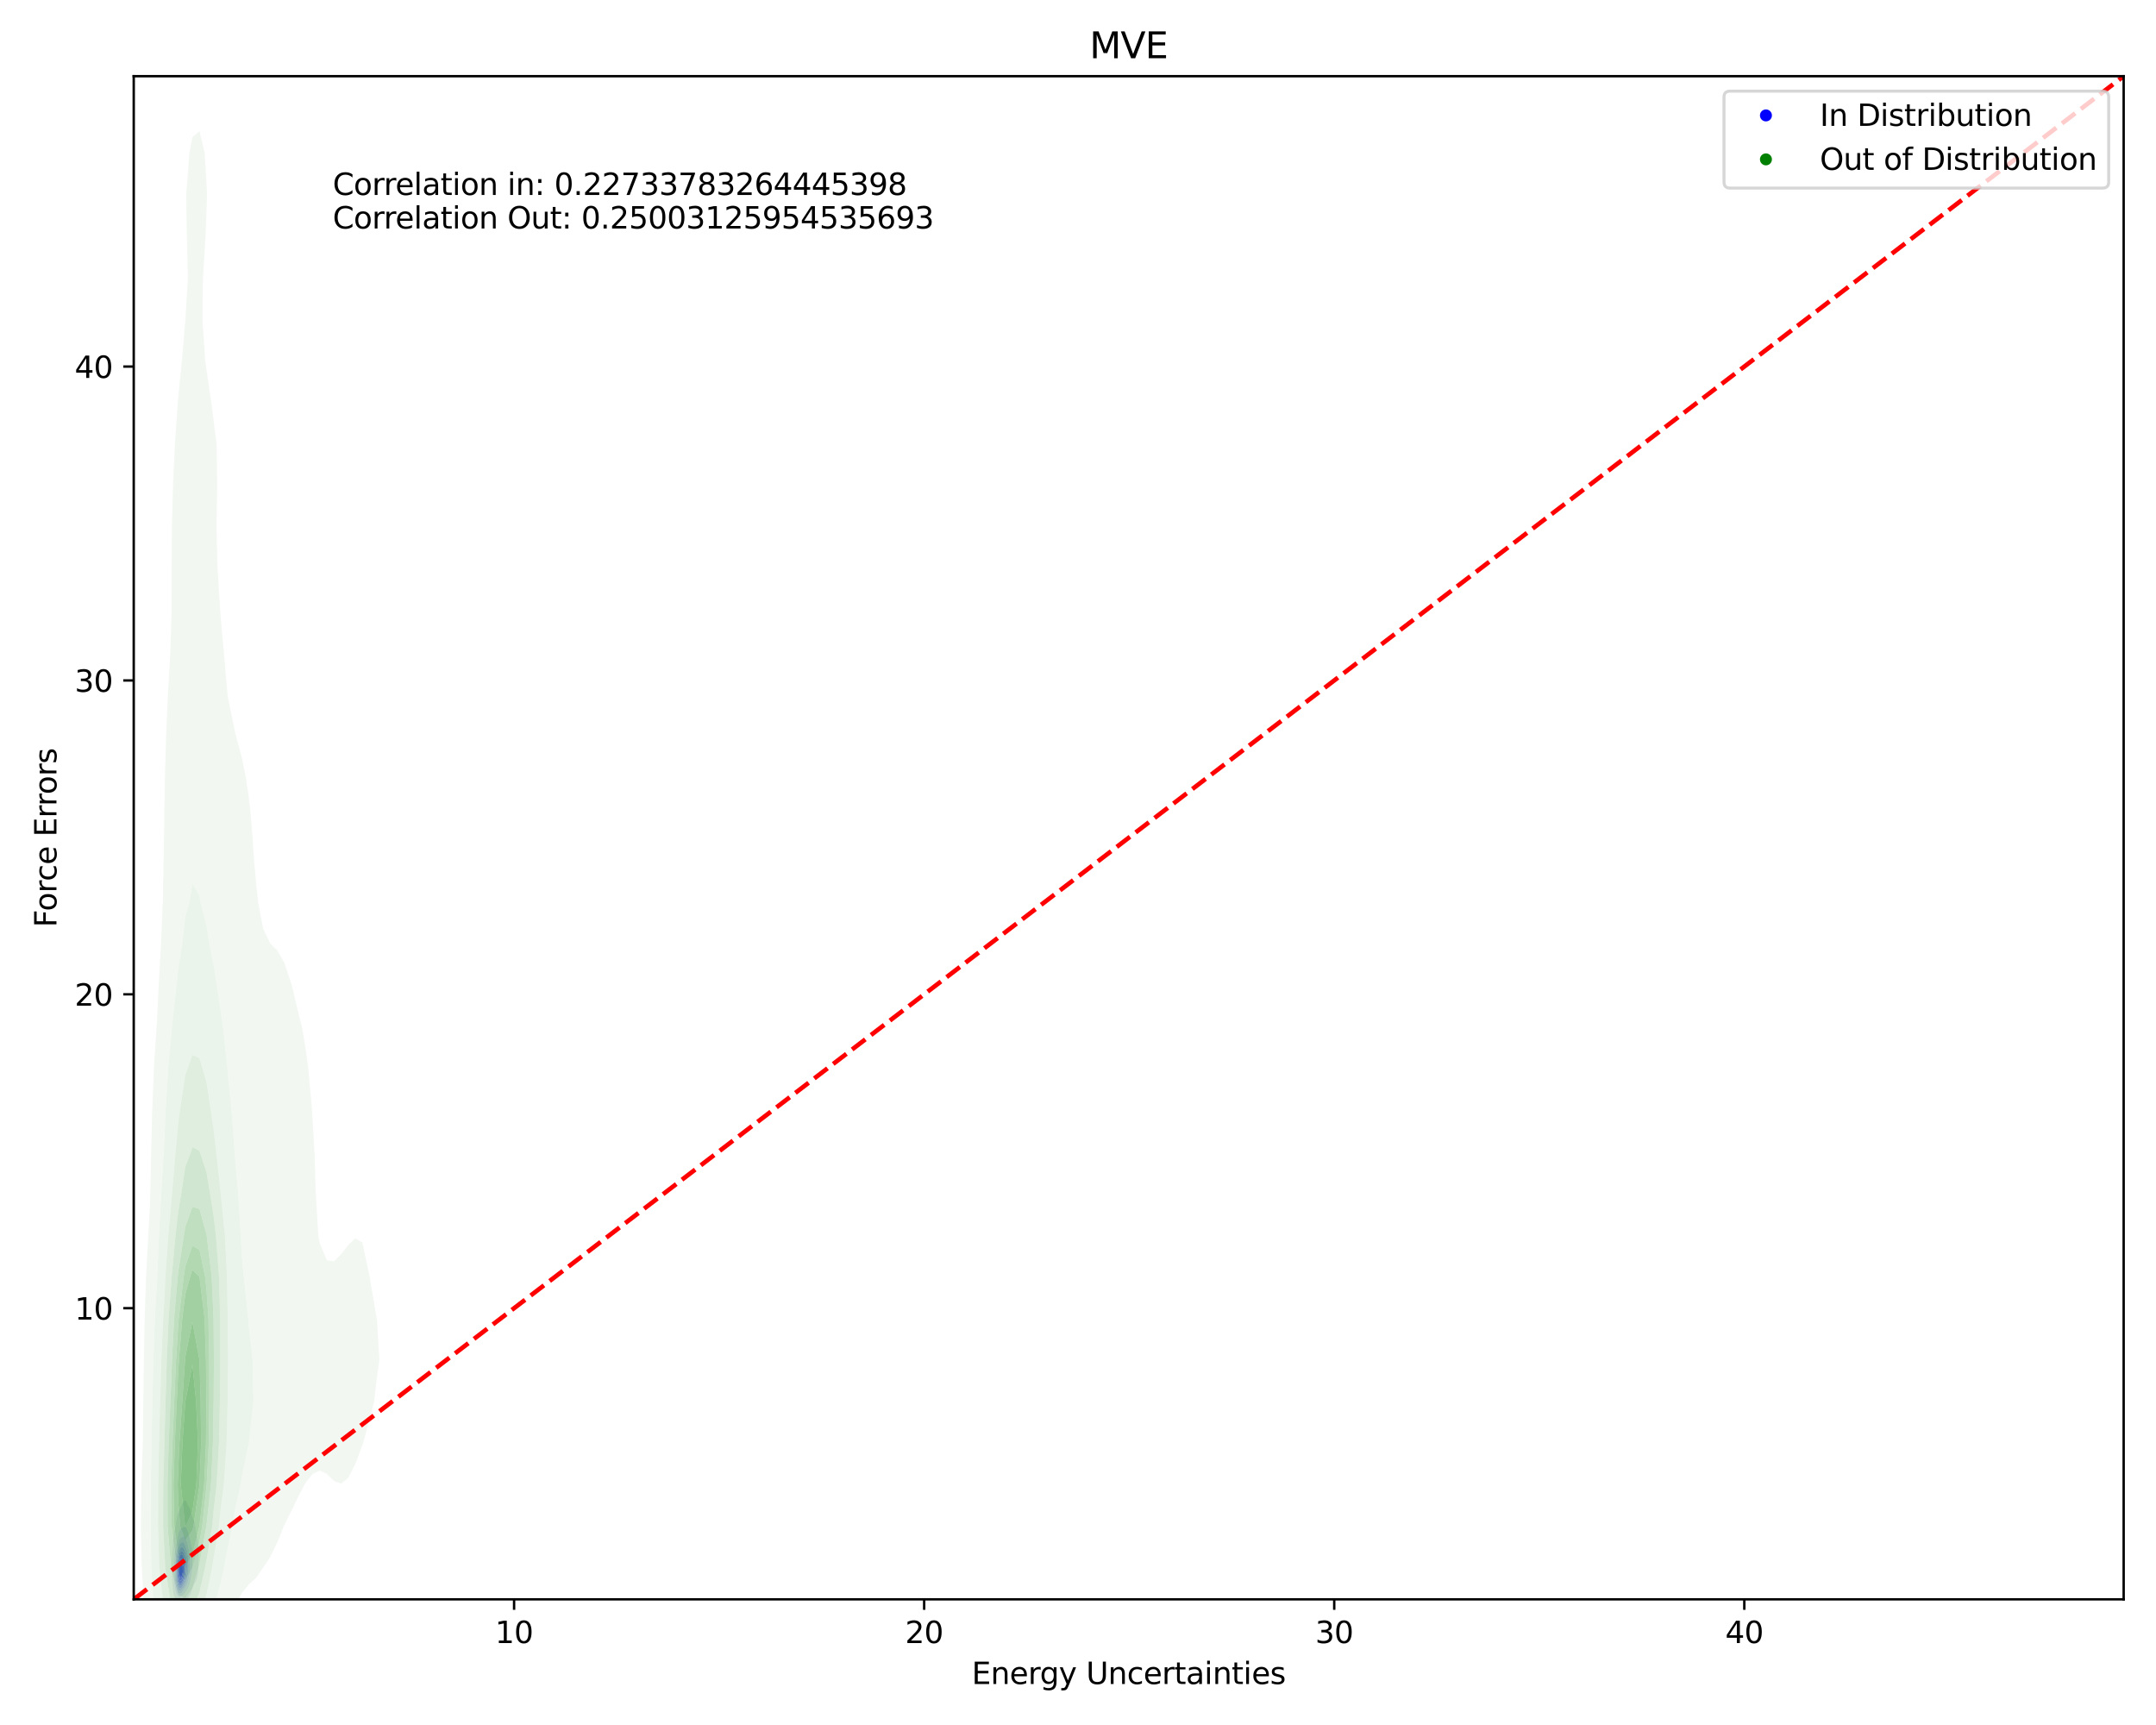 <?xml version="1.0" encoding="utf-8" standalone="no"?>
<!DOCTYPE svg PUBLIC "-//W3C//DTD SVG 1.1//EN"
  "http://www.w3.org/Graphics/SVG/1.1/DTD/svg11.dtd">
<svg xmlns:xlink="http://www.w3.org/1999/xlink" width="720pt" height="576pt" viewBox="0 0 720 576" xmlns="http://www.w3.org/2000/svg" version="1.1">
 <defs>
  <style type="text/css">*{stroke-linejoin: round; stroke-linecap: butt}</style>
 </defs>
 <g id="figure_1">
  <g id="patch_1">
   <path d="M 0 576 
L 720 576 
L 720 0 
L 0 0 
z
" style="fill: #ffffff"/>
  </g>
  <g id="axes_1">
   <g id="patch_2">
    <path d="M 44.66 534.04 
L 709.2 534.04 
L 709.2 25.44 
L 44.66 25.44 
z
" style="fill: #ffffff"/>
   </g>
   <g id="QuadContourSet_1">
    <path d="M 59.257 535.166 
L 59.445 535.429 
L 59.632 535.593 
L 59.82 535.685 
L 60.007 535.719 
L 60.195 535.699 
L 60.382 535.623 
L 60.569 535.493 
L 60.757 535.309 
L 60.944 535.07 
L 61.028 534.946 
L 61.132 534.902 
L 61.319 534.81 
L 61.507 534.702 
L 61.694 534.584 
L 61.881 534.462 
L 62.069 534.34 
L 62.256 534.214 
L 62.444 534.069 
L 62.631 533.883 
L 62.819 533.641 
L 63.006 533.322 
L 63.171 532.96 
L 63.193 532.935 
L 63.381 532.696 
L 63.568 532.373 
L 63.756 531.94 
L 63.943 531.375 
L 64.063 530.974 
L 64.131 530.816 
L 64.318 530.357 
L 64.505 529.84 
L 64.693 529.338 
L 64.847 528.987 
L 64.88 528.922 
L 65.068 528.609 
L 65.255 528.291 
L 65.443 527.953 
L 65.63 527.565 
L 65.817 527.038 
L 65.827 527.001 
L 66.005 526.094 
L 66.136 525.015 
L 66.192 523.817 
L 66.227 523.028 
L 66.281 521.042 
L 66.35 519.056 
L 66.339 517.07 
L 66.192 515.835 
L 66.112 515.083 
L 66.005 514.373 
L 65.817 513.334 
L 65.764 513.097 
L 65.63 512.401 
L 65.443 511.444 
L 65.384 511.111 
L 65.255 510.067 
L 65.068 509.131 
L 65.066 509.125 
L 64.88 508.207 
L 64.693 507.572 
L 64.505 507.138 
L 64.505 507.138 
L 64.318 506.693 
L 64.131 506.229 
L 63.943 505.695 
L 63.768 505.152 
L 63.756 505.091 
L 63.568 504.161 
L 63.381 503.546 
L 63.193 503.234 
L 63.108 503.166 
L 63.006 503.035 
L 62.819 502.82 
L 62.631 502.467 
L 62.444 501.957 
L 62.256 501.443 
L 62.106 501.18 
L 62.069 501.121 
L 61.881 501.03 
L 61.694 501.095 
L 61.612 501.18 
L 61.507 501.281 
L 61.319 501.533 
L 61.132 501.847 
L 60.944 502.215 
L 60.757 502.615 
L 60.569 503.034 
L 60.518 503.166 
L 60.382 503.332 
L 60.195 503.635 
L 60.007 504.005 
L 59.82 504.425 
L 59.632 504.915 
L 59.552 505.152 
L 59.445 505.391 
L 59.257 505.991 
L 59.081 507.138 
L 59.07 507.192 
L 58.883 508.198 
L 58.74 509.125 
L 58.695 509.291 
L 58.508 509.998 
L 58.32 510.869 
L 58.272 511.111 
L 58.133 511.762 
L 57.945 513.063 
L 57.941 513.097 
L 57.792 515.083 
L 57.758 515.535 
L 57.651 517.07 
L 57.571 518.167 
L 57.504 519.056 
L 57.422 521.042 
L 57.415 523.028 
L 57.441 525.015 
L 57.474 527.001 
L 57.571 528.947 
L 57.572 528.987 
L 57.758 530.946 
L 57.761 530.974 
L 57.945 532.203 
L 58.133 532.858 
L 58.171 532.96 
L 58.32 533.577 
L 58.508 534.12 
L 58.695 534.485 
L 58.883 534.732 
L 59.07 534.897 
L 59.147 534.946 
z
M 59.483 532.96 
L 59.445 532.939 
L 59.257 532.773 
L 59.07 532.505 
L 58.883 532.096 
L 58.695 531.498 
L 58.569 530.974 
L 58.508 530.727 
L 58.32 529.779 
L 58.208 528.987 
L 58.133 527.885 
L 58.076 527.001 
L 58.062 525.015 
L 58.105 523.028 
L 58.133 522.257 
L 58.173 521.042 
L 58.318 519.056 
L 58.32 519.037 
L 58.508 517.495 
L 58.575 517.07 
L 58.695 516.276 
L 58.883 515.346 
L 58.946 515.083 
L 59.07 514.373 
L 59.257 513.493 
L 59.358 513.097 
L 59.445 512.659 
L 59.632 511.877 
L 59.82 511.331 
L 59.935 511.111 
L 60.007 510.917 
L 60.195 510.585 
L 60.382 510.376 
L 60.569 510.242 
L 60.757 510.147 
L 60.944 510.066 
L 61.132 509.982 
L 61.319 509.892 
L 61.507 509.81 
L 61.694 509.763 
L 61.881 509.789 
L 62.069 509.926 
L 62.256 510.195 
L 62.444 510.595 
L 62.631 511.111 
L 62.631 511.111 
L 62.819 511.629 
L 63.006 512.222 
L 63.193 512.939 
L 63.231 513.097 
L 63.381 513.659 
L 63.568 514.491 
L 63.695 515.083 
L 63.756 515.361 
L 63.943 516.143 
L 64.131 517.006 
L 64.143 517.07 
L 64.295 519.056 
L 64.284 521.042 
L 64.231 523.028 
L 64.131 524.201 
L 64.071 525.015 
L 63.943 525.888 
L 63.765 527.001 
L 63.756 527.049 
L 63.568 527.913 
L 63.381 528.592 
L 63.253 528.987 
L 63.193 529.188 
L 63.006 529.757 
L 62.819 530.217 
L 62.631 530.581 
L 62.444 530.862 
L 62.354 530.974 
L 62.256 531.16 
L 62.069 531.474 
L 61.881 531.751 
L 61.694 532.007 
L 61.507 532.241 
L 61.319 532.448 
L 61.132 532.621 
L 60.944 532.763 
L 60.757 532.877 
L 60.584 532.96 
L 60.569 532.977 
L 60.382 533.139 
L 60.195 533.236 
L 60.007 533.271 
L 59.82 533.24 
L 59.632 533.129 
z
" clip-path="url(#pe4e3749ab0)" style="fill: #e8e8f3"/>
    <path d="M 59.632 533.129 
L 59.82 533.24 
L 60.007 533.271 
L 60.195 533.236 
L 60.382 533.139 
L 60.569 532.977 
L 60.584 532.96 
L 60.757 532.877 
L 60.944 532.763 
L 61.132 532.621 
L 61.319 532.448 
L 61.507 532.241 
L 61.694 532.007 
L 61.881 531.751 
L 62.069 531.474 
L 62.256 531.16 
L 62.354 530.974 
L 62.444 530.862 
L 62.631 530.581 
L 62.819 530.217 
L 63.006 529.757 
L 63.193 529.188 
L 63.253 528.987 
L 63.381 528.592 
L 63.568 527.913 
L 63.756 527.049 
L 63.765 527.001 
L 63.943 525.888 
L 64.071 525.015 
L 64.131 524.201 
L 64.231 523.028 
L 64.284 521.042 
L 64.295 519.056 
L 64.143 517.07 
L 64.131 517.006 
L 63.943 516.143 
L 63.756 515.361 
L 63.695 515.083 
L 63.568 514.491 
L 63.381 513.659 
L 63.231 513.097 
L 63.193 512.939 
L 63.006 512.222 
L 62.819 511.629 
L 62.631 511.111 
L 62.631 511.111 
L 62.444 510.595 
L 62.256 510.195 
L 62.069 509.926 
L 61.881 509.789 
L 61.694 509.763 
L 61.507 509.81 
L 61.319 509.892 
L 61.132 509.982 
L 60.944 510.066 
L 60.757 510.147 
L 60.569 510.242 
L 60.382 510.376 
L 60.195 510.585 
L 60.007 510.917 
L 59.935 511.111 
L 59.82 511.331 
L 59.632 511.877 
L 59.445 512.659 
L 59.358 513.097 
L 59.257 513.493 
L 59.07 514.373 
L 58.946 515.083 
L 58.883 515.346 
L 58.695 516.276 
L 58.575 517.07 
L 58.508 517.495 
L 58.32 519.037 
L 58.318 519.056 
L 58.173 521.042 
L 58.133 522.257 
L 58.105 523.028 
L 58.062 525.015 
L 58.076 527.001 
L 58.133 527.885 
L 58.208 528.987 
L 58.32 529.779 
L 58.508 530.727 
L 58.569 530.974 
L 58.695 531.498 
L 58.883 532.096 
L 59.07 532.505 
L 59.257 532.773 
L 59.445 532.939 
L 59.483 532.96 
z
M 59.086 530.974 
L 59.07 530.933 
L 58.883 530.333 
L 58.695 529.483 
L 58.606 528.987 
L 58.508 528.06 
L 58.413 527.001 
L 58.385 525.015 
L 58.44 523.028 
L 58.508 521.781 
L 58.549 521.042 
L 58.695 519.522 
L 58.75 519.056 
L 58.883 518.192 
L 59.07 517.268 
L 59.118 517.07 
L 59.257 516.394 
L 59.445 515.646 
L 59.622 515.083 
L 59.632 515.04 
L 59.82 514.337 
L 60.007 513.858 
L 60.195 513.558 
L 60.382 513.385 
L 60.569 513.283 
L 60.757 513.206 
L 60.944 513.124 
L 61.004 513.097 
L 61.132 513.012 
L 61.319 512.931 
L 61.507 512.938 
L 61.694 513.07 
L 61.714 513.097 
L 61.881 513.328 
L 62.069 513.739 
L 62.256 514.279 
L 62.444 514.908 
L 62.493 515.083 
L 62.631 515.495 
L 62.819 516.183 
L 63.006 517.07 
L 63.006 517.07 
L 63.193 518.197 
L 63.316 519.056 
L 63.381 519.762 
L 63.485 521.042 
L 63.517 523.028 
L 63.394 525.015 
L 63.381 525.102 
L 63.193 526.273 
L 63.069 527.001 
L 63.006 527.257 
L 62.819 527.975 
L 62.631 528.585 
L 62.485 528.987 
L 62.444 529.098 
L 62.256 529.545 
L 62.069 529.906 
L 61.881 530.218 
L 61.694 530.502 
L 61.507 530.762 
L 61.336 530.974 
L 61.319 531.005 
L 61.132 531.338 
L 60.944 531.607 
L 60.757 531.817 
L 60.569 531.972 
L 60.382 532.078 
L 60.195 532.139 
L 60.007 532.155 
L 59.82 532.119 
L 59.632 532.014 
L 59.445 531.809 
L 59.257 531.463 
z
" clip-path="url(#pe4e3749ab0)" style="fill: #d3d3f4"/>
    <path d="M 59.257 531.463 
L 59.445 531.809 
L 59.632 532.014 
L 59.82 532.119 
L 60.007 532.155 
L 60.195 532.139 
L 60.382 532.078 
L 60.569 531.972 
L 60.757 531.817 
L 60.944 531.607 
L 61.132 531.338 
L 61.319 531.005 
L 61.336 530.974 
L 61.507 530.762 
L 61.694 530.502 
L 61.881 530.218 
L 62.069 529.906 
L 62.256 529.545 
L 62.444 529.098 
L 62.485 528.987 
L 62.631 528.585 
L 62.819 527.975 
L 63.006 527.257 
L 63.069 527.001 
L 63.193 526.273 
L 63.381 525.102 
L 63.394 525.015 
L 63.517 523.028 
L 63.485 521.042 
L 63.381 519.762 
L 63.316 519.056 
L 63.193 518.197 
L 63.006 517.07 
L 63.006 517.07 
L 62.819 516.183 
L 62.631 515.495 
L 62.493 515.083 
L 62.444 514.908 
L 62.256 514.279 
L 62.069 513.739 
L 61.881 513.328 
L 61.714 513.097 
L 61.694 513.07 
L 61.507 512.938 
L 61.319 512.931 
L 61.132 513.012 
L 61.004 513.097 
L 60.944 513.124 
L 60.757 513.206 
L 60.569 513.283 
L 60.382 513.385 
L 60.195 513.558 
L 60.007 513.858 
L 59.82 514.337 
L 59.632 515.04 
L 59.622 515.083 
L 59.445 515.646 
L 59.257 516.394 
L 59.118 517.07 
L 59.07 517.268 
L 58.883 518.192 
L 58.75 519.056 
L 58.695 519.522 
L 58.549 521.042 
L 58.508 521.781 
L 58.44 523.028 
L 58.385 525.015 
L 58.413 527.001 
L 58.508 528.06 
L 58.606 528.987 
L 58.695 529.483 
L 58.883 530.333 
L 59.07 530.933 
L 59.086 530.974 
z
M 59.642 530.974 
L 59.632 530.967 
L 59.445 530.736 
L 59.257 530.336 
L 59.07 529.715 
L 58.912 528.987 
L 58.883 528.775 
L 58.695 527.196 
L 58.675 527.001 
L 58.626 525.015 
L 58.691 523.028 
L 58.695 522.957 
L 58.83 521.042 
L 58.883 520.567 
L 59.07 519.229 
L 59.1 519.056 
L 59.257 518.243 
L 59.445 517.488 
L 59.573 517.07 
L 59.632 516.828 
L 59.82 516.178 
L 60.007 515.707 
L 60.195 515.394 
L 60.382 515.203 
L 60.569 515.095 
L 60.606 515.083 
L 60.757 515.01 
L 60.944 514.965 
L 61.132 514.976 
L 61.319 515.083 
L 61.319 515.083 
L 61.507 515.271 
L 61.694 515.59 
L 61.881 516.035 
L 62.069 516.576 
L 62.22 517.07 
L 62.256 517.184 
L 62.444 517.863 
L 62.631 518.767 
L 62.682 519.056 
L 62.819 520.056 
L 62.932 521.042 
L 62.999 523.028 
L 62.89 525.015 
L 62.819 525.475 
L 62.631 526.646 
L 62.571 527.001 
L 62.444 527.475 
L 62.256 528.07 
L 62.069 528.56 
L 61.881 528.982 
L 61.879 528.987 
L 61.694 529.402 
L 61.507 529.785 
L 61.319 530.124 
L 61.132 530.41 
L 60.944 530.641 
L 60.757 530.822 
L 60.569 530.957 
L 60.538 530.974 
L 60.382 531.095 
L 60.195 531.177 
L 60.007 531.193 
L 59.82 531.132 
z
" clip-path="url(#pe4e3749ab0)" style="fill: #bebef5"/>
    <path d="M 59.82 531.132 
L 60.007 531.193 
L 60.195 531.177 
L 60.382 531.095 
L 60.538 530.974 
L 60.569 530.957 
L 60.757 530.822 
L 60.944 530.641 
L 61.132 530.41 
L 61.319 530.124 
L 61.507 529.785 
L 61.694 529.402 
L 61.879 528.987 
L 61.881 528.982 
L 62.069 528.56 
L 62.256 528.07 
L 62.444 527.475 
L 62.571 527.001 
L 62.631 526.646 
L 62.819 525.475 
L 62.89 525.015 
L 62.999 523.028 
L 62.932 521.042 
L 62.819 520.056 
L 62.682 519.056 
L 62.631 518.767 
L 62.444 517.863 
L 62.256 517.184 
L 62.22 517.07 
L 62.069 516.576 
L 61.881 516.035 
L 61.694 515.59 
L 61.507 515.271 
L 61.319 515.083 
L 61.319 515.083 
L 61.132 514.976 
L 60.944 514.965 
L 60.757 515.01 
L 60.606 515.083 
L 60.569 515.095 
L 60.382 515.203 
L 60.195 515.394 
L 60.007 515.707 
L 59.82 516.178 
L 59.632 516.828 
L 59.573 517.07 
L 59.445 517.488 
L 59.257 518.243 
L 59.1 519.056 
L 59.07 519.229 
L 58.883 520.567 
L 58.83 521.042 
L 58.695 522.957 
L 58.691 523.028 
L 58.626 525.015 
L 58.675 527.001 
L 58.695 527.196 
L 58.883 528.775 
L 58.912 528.987 
L 59.07 529.715 
L 59.257 530.336 
L 59.445 530.736 
L 59.632 530.967 
L 59.642 530.974 
z
M 59.23 528.987 
L 59.07 528.008 
L 58.941 527.001 
L 58.883 525.206 
L 58.876 525.015 
L 58.883 524.835 
L 58.943 523.028 
L 59.07 521.57 
L 59.123 521.042 
L 59.257 520.151 
L 59.445 519.207 
L 59.481 519.056 
L 59.632 518.422 
L 59.82 517.808 
L 60.007 517.354 
L 60.173 517.07 
L 60.195 517.023 
L 60.382 516.754 
L 60.569 516.615 
L 60.757 516.569 
L 60.944 516.603 
L 61.132 516.731 
L 61.319 516.989 
L 61.358 517.07 
L 61.507 517.356 
L 61.694 517.847 
L 61.881 518.458 
L 62.038 519.056 
L 62.069 519.2 
L 62.256 520.192 
L 62.387 521.042 
L 62.444 521.903 
L 62.511 523.028 
L 62.444 524.44 
L 62.418 525.015 
L 62.256 526.002 
L 62.069 527.001 
L 62.069 527.001 
L 61.881 527.595 
L 61.694 528.128 
L 61.507 528.612 
L 61.346 528.987 
L 61.319 529.048 
L 61.132 529.446 
L 60.944 529.761 
L 60.757 529.998 
L 60.569 530.167 
L 60.382 530.277 
L 60.195 530.332 
L 60.007 530.328 
L 59.82 530.247 
L 59.632 530.052 
L 59.445 529.69 
L 59.257 529.096 
z
" clip-path="url(#pe4e3749ab0)" style="fill: #a4a4f7"/>
    <path d="M 59.257 529.096 
L 59.445 529.69 
L 59.632 530.052 
L 59.82 530.247 
L 60.007 530.328 
L 60.195 530.332 
L 60.382 530.277 
L 60.569 530.167 
L 60.757 529.998 
L 60.944 529.761 
L 61.132 529.446 
L 61.319 529.048 
L 61.346 528.987 
L 61.507 528.612 
L 61.694 528.128 
L 61.881 527.595 
L 62.069 527.001 
L 62.069 527.001 
L 62.256 526.002 
L 62.418 525.015 
L 62.444 524.44 
L 62.511 523.028 
L 62.444 521.903 
L 62.387 521.042 
L 62.256 520.192 
L 62.069 519.2 
L 62.038 519.056 
L 61.881 518.458 
L 61.694 517.847 
L 61.507 517.356 
L 61.358 517.07 
L 61.319 516.989 
L 61.132 516.731 
L 60.944 516.603 
L 60.757 516.569 
L 60.569 516.615 
L 60.382 516.754 
L 60.195 517.023 
L 60.173 517.07 
L 60.007 517.354 
L 59.82 517.808 
L 59.632 518.422 
L 59.481 519.056 
L 59.445 519.207 
L 59.257 520.151 
L 59.123 521.042 
L 59.07 521.57 
L 58.943 523.028 
L 58.883 524.835 
L 58.876 525.015 
L 58.883 525.206 
L 58.941 527.001 
L 59.07 528.008 
L 59.23 528.987 
z
M 59.552 528.987 
L 59.445 528.626 
L 59.257 527.646 
L 59.164 527.001 
L 59.085 525.015 
L 59.161 523.028 
L 59.257 522.062 
L 59.38 521.042 
L 59.445 520.666 
L 59.632 519.775 
L 59.82 519.103 
L 59.836 519.056 
L 60.007 518.558 
L 60.195 518.184 
L 60.382 517.959 
L 60.569 517.854 
L 60.757 517.851 
L 60.944 517.949 
L 61.132 518.164 
L 61.319 518.526 
L 61.507 519.056 
L 61.507 519.056 
L 61.694 519.784 
L 61.881 520.692 
L 61.945 521.042 
L 62.069 522.447 
L 62.115 523.028 
L 62.069 524.18 
L 62.039 525.015 
L 61.881 525.925 
L 61.694 526.929 
L 61.681 527.001 
L 61.507 527.566 
L 61.319 528.103 
L 61.132 528.557 
L 60.944 528.925 
L 60.905 528.987 
L 60.757 529.214 
L 60.569 529.415 
L 60.382 529.539 
L 60.195 529.595 
L 60.007 529.575 
L 59.82 529.453 
L 59.632 529.181 
z
" clip-path="url(#pe4e3749ab0)" style="fill: #8989f8"/>
    <path d="M 59.632 529.181 
L 59.82 529.453 
L 60.007 529.575 
L 60.195 529.595 
L 60.382 529.539 
L 60.569 529.415 
L 60.757 529.214 
L 60.905 528.987 
L 60.944 528.925 
L 61.132 528.557 
L 61.319 528.103 
L 61.507 527.566 
L 61.681 527.001 
L 61.694 526.929 
L 61.881 525.925 
L 62.039 525.015 
L 62.069 524.18 
L 62.115 523.028 
L 62.069 522.447 
L 61.945 521.042 
L 61.881 520.692 
L 61.694 519.784 
L 61.507 519.056 
L 61.507 519.056 
L 61.319 518.526 
L 61.132 518.164 
L 60.944 517.949 
L 60.757 517.851 
L 60.569 517.854 
L 60.382 517.959 
L 60.195 518.184 
L 60.007 518.558 
L 59.836 519.056 
L 59.82 519.103 
L 59.632 519.775 
L 59.445 520.666 
L 59.38 521.042 
L 59.257 522.062 
L 59.161 523.028 
L 59.085 525.015 
L 59.164 527.001 
L 59.257 527.646 
L 59.445 528.626 
L 59.552 528.987 
z
M 59.374 527.001 
L 59.278 525.015 
L 59.366 523.028 
L 59.445 522.347 
L 59.632 521.042 
L 59.632 521.042 
L 59.82 520.26 
L 60.007 519.693 
L 60.195 519.305 
L 60.382 519.076 
L 60.424 519.056 
L 60.569 518.985 
L 60.757 519.026 
L 60.791 519.056 
L 60.944 519.201 
L 61.132 519.537 
L 61.319 520.067 
L 61.507 520.807 
L 61.557 521.042 
L 61.694 522.188 
L 61.778 523.028 
L 61.723 525.015 
L 61.694 525.184 
L 61.507 526.272 
L 61.374 527.001 
L 61.319 527.174 
L 61.132 527.706 
L 60.944 528.128 
L 60.757 528.445 
L 60.569 528.668 
L 60.382 528.806 
L 60.195 528.861 
L 60.007 528.817 
L 59.82 528.624 
L 59.632 528.193 
L 59.445 527.412 
z
" clip-path="url(#pe4e3749ab0)" style="fill: #6e6ef9"/>
    <path d="M 59.445 527.412 
L 59.632 528.193 
L 59.82 528.624 
L 60.007 528.817 
L 60.195 528.861 
L 60.382 528.806 
L 60.569 528.668 
L 60.757 528.445 
L 60.944 528.128 
L 61.132 527.706 
L 61.319 527.174 
L 61.374 527.001 
L 61.507 526.272 
L 61.694 525.184 
L 61.723 525.015 
L 61.778 523.028 
L 61.694 522.188 
L 61.557 521.042 
L 61.507 520.807 
L 61.319 520.067 
L 61.132 519.537 
L 60.944 519.201 
L 60.791 519.056 
L 60.757 519.026 
L 60.569 518.985 
L 60.424 519.056 
L 60.382 519.076 
L 60.195 519.305 
L 60.007 519.693 
L 59.82 520.26 
L 59.632 521.042 
L 59.632 521.042 
L 59.445 522.347 
L 59.366 523.028 
L 59.278 525.015 
L 59.374 527.001 
z
M 59.704 527.001 
L 59.632 526.268 
L 59.548 525.015 
L 59.632 523.505 
L 59.664 523.028 
L 59.82 522.089 
L 60.007 521.285 
L 60.093 521.042 
L 60.195 520.815 
L 60.382 520.591 
L 60.569 520.547 
L 60.757 520.675 
L 60.944 520.986 
L 60.966 521.042 
L 61.132 521.681 
L 61.319 522.791 
L 61.351 523.028 
L 61.34 525.015 
L 61.319 525.138 
L 61.132 526.141 
L 60.944 527.001 
L 60.944 527.001 
L 60.757 527.364 
L 60.569 527.61 
L 60.382 527.75 
L 60.195 527.781 
L 60.007 527.675 
L 59.82 527.363 
z
" clip-path="url(#pe4e3749ab0)" style="fill: #4f4ffb"/>
    <path d="M 59.82 527.363 
L 60.007 527.675 
L 60.195 527.781 
L 60.382 527.75 
L 60.569 527.61 
L 60.757 527.364 
L 60.944 527.001 
L 60.944 527.001 
L 61.132 526.141 
L 61.319 525.138 
L 61.34 525.015 
L 61.351 523.028 
L 61.319 522.791 
L 61.132 521.681 
L 60.966 521.042 
L 60.944 520.986 
L 60.757 520.675 
L 60.569 520.547 
L 60.382 520.591 
L 60.195 520.815 
L 60.093 521.042 
L 60.007 521.285 
L 59.82 522.089 
L 59.664 523.028 
L 59.632 523.505 
L 59.548 525.015 
L 59.632 526.268 
L 59.704 527.001 
z
M 60.175 527.001 
L 60.007 526.677 
L 59.82 525.604 
L 59.763 525.015 
L 59.82 524.17 
L 59.92 523.028 
L 60.007 522.631 
L 60.195 522.082 
L 60.382 521.819 
L 60.569 521.818 
L 60.757 522.084 
L 60.944 522.656 
L 61.024 523.028 
L 61.058 525.015 
L 60.944 525.549 
L 60.757 526.24 
L 60.569 526.726 
L 60.382 527.001 
L 60.382 527.001 
L 60.195 527.016 
z
" clip-path="url(#pe4e3749ab0)" style="fill: #2f2ffd"/>
    <path d="M 60.195 527.016 
L 60.382 527.001 
L 60.382 527.001 
L 60.569 526.726 
L 60.757 526.24 
L 60.944 525.549 
L 61.058 525.015 
L 61.024 523.028 
L 60.944 522.656 
L 60.757 522.084 
L 60.569 521.818 
L 60.382 521.819 
L 60.195 522.082 
L 60.007 522.631 
L 59.92 523.028 
L 59.82 524.17 
L 59.763 525.015 
L 59.82 525.604 
L 60.007 526.677 
L 60.175 527.001 
z
" clip-path="url(#pe4e3749ab0)" style="fill: #1111fe"/>
   </g>
   <g id="QuadContourSet_2">
    <path d="M 52.431 569.574 
L 54.795 576.125 
L 57.159 578.153 
L 59.523 578.471 
L 61.887 577.732 
L 64.251 575.641 
L 66.615 570.805 
L 68.192 565.294 
L 68.979 564.042 
L 71.343 558.769 
L 73.314 551.395 
L 73.707 550.442 
L 76.071 544.4 
L 78.01 537.495 
L 78.435 536.356 
L 80.799 531.903 
L 83.163 529.003 
L 85.527 526.879 
L 87.755 523.596 
L 87.891 523.454 
L 90.255 519.874 
L 92.619 514.998 
L 94.753 509.696 
L 94.983 509.185 
L 97.347 504.424 
L 99.711 499.544 
L 101.668 495.797 
L 102.075 495.047 
L 104.44 492.171 
L 106.804 491.023 
L 109.168 492.187 
L 111.532 494.522 
L 113.896 495.416 
L 116.26 493.512 
L 118.624 489.005 
L 120.988 482.648 
L 121.279 481.897 
L 123.352 474.084 
L 124.958 467.998 
L 125.716 461.173 
L 126.693 454.098 
L 125.87 440.199 
L 125.716 439.636 
L 123.421 426.299 
L 123.352 425.886 
L 120.988 414.83 
L 118.624 413.513 
L 116.26 415.771 
L 113.896 418.828 
L 111.532 421.174 
L 109.168 420.844 
L 106.804 415.182 
L 106.306 412.4 
L 105.463 398.5 
L 105.013 384.6 
L 104.44 374.702 
L 104.209 370.701 
L 102.968 356.801 
L 102.075 350.285 
L 100.84 342.902 
L 99.711 338.509 
L 97.462 329.002 
L 97.347 328.642 
L 94.983 321.496 
L 92.619 317.344 
L 90.255 315.103 
L 90.255 315.103 
L 87.891 310.129 
L 86.207 301.203 
L 85.527 294.927 
L 84.853 287.304 
L 83.872 273.404 
L 83.163 266.723 
L 82.091 259.505 
L 80.799 253.207 
L 78.797 245.605 
L 78.435 244.166 
L 76.071 232.66 
L 75.961 231.706 
L 74.757 217.806 
L 73.707 206.284 
L 73.55 203.907 
L 72.655 190.007 
L 72.319 176.108 
L 72.543 162.208 
L 72.342 148.309 
L 71.343 140.411 
L 70.584 134.409 
L 68.979 123.599 
L 68.54 120.51 
L 67.608 106.61 
L 67.789 92.711 
L 68.647 78.811 
L 68.979 70.086 
L 69.115 64.912 
L 68.979 61.45 
L 68.351 51.012 
L 66.615 43.781 
L 64.251 45.786 
L 63.257 51.012 
L 62.19 64.912 
L 62.401 78.811 
L 62.746 92.711 
L 61.94 106.61 
L 61.887 106.922 
L 60.741 120.51 
L 59.523 132.545 
L 59.375 134.409 
L 58.415 148.309 
L 57.768 162.208 
L 57.409 176.108 
L 57.324 190.007 
L 57.304 203.907 
L 57.159 209.247 
L 56.878 217.806 
L 56.095 231.706 
L 55.477 245.605 
L 55.083 259.505 
L 54.841 273.404 
L 54.795 277.824 
L 54.632 287.304 
L 54.362 301.203 
L 53.772 315.103 
L 52.991 329.002 
L 52.431 340.911 
L 52.279 342.902 
L 51.382 356.801 
L 50.841 370.701 
L 50.48 384.6 
L 50.176 398.5 
L 50.066 402.791 
L 49.513 412.4 
L 48.784 426.299 
L 48.313 440.199 
L 48.042 454.098 
L 47.863 467.998 
L 47.702 481.77 
L 47.698 481.897 
L 47.216 495.797 
L 47.042 509.696 
L 47.342 523.596 
L 47.702 528.98 
L 47.946 537.495 
L 49.075 551.395 
L 50.066 557.892 
L 51.518 565.294 
z
M 53.573 551.395 
L 52.431 544.868 
L 51.413 537.495 
L 50.524 523.596 
L 50.296 509.696 
L 50.36 495.797 
L 50.586 481.897 
L 50.877 467.998 
L 51.208 454.098 
L 51.709 440.199 
L 52.431 428.227 
L 52.495 426.299 
L 53.082 412.4 
L 53.842 398.5 
L 54.673 384.6 
L 54.795 382.516 
L 55.297 370.701 
L 56.15 356.801 
L 57.159 345.634 
L 57.418 342.902 
L 58.925 329.002 
L 59.523 323.503 
L 60.836 315.103 
L 61.887 305.992 
L 63.259 301.203 
L 64.251 295.022 
L 66.615 299.031 
L 66.927 301.203 
L 68.979 309.144 
L 69.916 315.103 
L 71.343 322.198 
L 72.414 329.002 
L 73.707 337.641 
L 74.474 342.902 
L 75.954 356.801 
L 76.071 358.256 
L 77.33 370.701 
L 78.357 384.6 
L 78.435 385.752 
L 79.561 398.5 
L 80.405 412.4 
L 80.799 419.976 
L 81.432 426.299 
L 82.903 440.199 
L 83.163 443.417 
L 84.386 454.098 
L 84.627 467.998 
L 83.163 481.575 
L 83.136 481.897 
L 80.799 492.81 
L 80.366 495.797 
L 78.435 504.392 
L 77.591 509.696 
L 76.071 516.877 
L 74.795 523.596 
L 73.707 528.532 
L 71.343 537.495 
L 71.343 537.495 
L 68.979 547.419 
L 67.25 551.395 
L 66.615 553.703 
L 64.251 560.002 
L 61.887 562.687 
L 59.523 563.369 
L 57.159 562.06 
L 54.795 556.851 
z
" clip-path="url(#pe4e3749ab0)" style="fill: #e7f1e7; fill-opacity: 0.5"/>
    <path d="M 54.795 556.851 
L 57.159 562.06 
L 59.523 563.369 
L 61.887 562.687 
L 64.251 560.002 
L 66.615 553.703 
L 67.25 551.395 
L 68.979 547.419 
L 71.343 537.495 
L 71.343 537.495 
L 73.707 528.532 
L 74.795 523.596 
L 76.071 516.877 
L 77.591 509.696 
L 78.435 504.392 
L 80.366 495.797 
L 80.799 492.81 
L 83.136 481.897 
L 83.163 481.575 
L 84.627 467.998 
L 84.386 454.098 
L 83.163 443.417 
L 82.903 440.199 
L 81.432 426.299 
L 80.799 419.976 
L 80.405 412.4 
L 79.561 398.5 
L 78.435 385.752 
L 78.357 384.6 
L 77.33 370.701 
L 76.071 358.256 
L 75.954 356.801 
L 74.474 342.902 
L 73.707 337.641 
L 72.414 329.002 
L 71.343 322.198 
L 69.916 315.103 
L 68.979 309.144 
L 66.927 301.203 
L 66.615 299.031 
L 64.251 295.022 
L 63.259 301.203 
L 61.887 305.992 
L 60.836 315.103 
L 59.523 323.503 
L 58.925 329.002 
L 57.418 342.902 
L 57.159 345.634 
L 56.15 356.801 
L 55.297 370.701 
L 54.795 382.516 
L 54.673 384.6 
L 53.842 398.5 
L 53.082 412.4 
L 52.495 426.299 
L 52.431 428.227 
L 51.709 440.199 
L 51.208 454.098 
L 50.877 467.998 
L 50.586 481.897 
L 50.36 495.797 
L 50.296 509.696 
L 50.524 523.596 
L 51.413 537.495 
L 52.431 544.868 
L 53.573 551.395 
z
M 54.795 537.495 
L 54.795 537.495 
L 53.192 523.596 
L 52.772 509.696 
L 52.819 495.797 
L 53.099 481.897 
L 53.465 467.998 
L 53.88 454.098 
L 54.502 440.199 
L 54.795 435.741 
L 55.24 426.299 
L 56.224 412.4 
L 57.159 401.85 
L 57.463 398.5 
L 58.638 384.6 
L 59.523 375.119 
L 60.102 370.701 
L 61.887 358.863 
L 62.644 356.801 
L 64.251 352.257 
L 66.615 353.343 
L 67.627 356.801 
L 68.979 361.484 
L 70.395 370.701 
L 71.343 377.199 
L 72.204 384.6 
L 73.707 398.473 
L 73.71 398.5 
L 75.096 412.4 
L 75.796 426.299 
L 76.062 440.199 
L 76.071 442.473 
L 76.159 454.098 
L 76.071 461.766 
L 76.032 467.998 
L 75.674 481.897 
L 74.74 495.797 
L 73.707 503.593 
L 73.116 509.696 
L 71.343 520.304 
L 70.803 523.596 
L 68.979 532.364 
L 67.466 537.495 
L 66.615 540.795 
L 64.251 547.066 
L 61.887 549.762 
L 59.523 550.096 
L 57.159 547.357 
z
" clip-path="url(#pe4e3749ab0)" style="fill: #d8ead8; fill-opacity: 0.5"/>
    <path d="M 57.159 547.357 
L 59.523 550.096 
L 61.887 549.762 
L 64.251 547.066 
L 66.615 540.795 
L 67.466 537.495 
L 68.979 532.364 
L 70.803 523.596 
L 71.343 520.304 
L 73.116 509.696 
L 73.707 503.593 
L 74.74 495.797 
L 75.674 481.897 
L 76.032 467.998 
L 76.071 461.766 
L 76.159 454.098 
L 76.071 442.473 
L 76.062 440.199 
L 75.796 426.299 
L 75.096 412.4 
L 73.71 398.5 
L 73.707 398.473 
L 72.204 384.6 
L 71.343 377.199 
L 70.395 370.701 
L 68.979 361.484 
L 67.627 356.801 
L 66.615 353.343 
L 64.251 352.257 
L 62.644 356.801 
L 61.887 358.863 
L 60.102 370.701 
L 59.523 375.119 
L 58.638 384.6 
L 57.463 398.5 
L 57.159 401.85 
L 56.224 412.4 
L 55.24 426.299 
L 54.795 435.741 
L 54.502 440.199 
L 53.88 454.098 
L 53.465 467.998 
L 53.099 481.897 
L 52.819 495.797 
L 52.772 509.696 
L 53.192 523.596 
L 54.795 537.495 
L 54.795 537.495 
z
M 57.763 537.495 
L 57.159 535.952 
L 55.178 523.596 
L 54.795 515.69 
L 54.468 509.696 
L 54.495 495.797 
L 54.795 486.751 
L 54.902 481.897 
L 55.281 467.998 
L 55.697 454.098 
L 56.31 440.199 
L 57.159 428.746 
L 57.33 426.299 
L 58.641 412.4 
L 59.523 404.673 
L 60.536 398.5 
L 61.887 389.637 
L 63.795 384.6 
L 64.251 383.069 
L 66.615 384.27 
L 66.699 384.6 
L 68.979 391.564 
L 70.132 398.5 
L 71.343 406.229 
L 72.083 412.4 
L 73.137 426.299 
L 73.511 440.199 
L 73.541 454.098 
L 73.428 467.998 
L 73.125 481.897 
L 72.349 495.797 
L 71.343 504.341 
L 70.834 509.696 
L 68.979 520.844 
L 68.458 523.596 
L 66.615 531.647 
L 64.251 537.495 
L 64.251 537.495 
L 61.887 541.767 
L 59.523 541.56 
z
" clip-path="url(#pe4e3749ab0)" style="fill: #c0dec0; fill-opacity: 0.5"/>
    <path d="M 59.523 541.56 
L 61.887 541.767 
L 64.251 537.495 
L 64.251 537.495 
L 66.615 531.647 
L 68.458 523.596 
L 68.979 520.844 
L 70.834 509.696 
L 71.343 504.341 
L 72.349 495.797 
L 73.125 481.897 
L 73.428 467.998 
L 73.541 454.098 
L 73.511 440.199 
L 73.137 426.299 
L 72.083 412.4 
L 71.343 406.229 
L 70.132 398.5 
L 68.979 391.564 
L 66.699 384.6 
L 66.615 384.27 
L 64.251 383.069 
L 63.795 384.6 
L 61.887 389.637 
L 60.536 398.5 
L 59.523 404.673 
L 58.641 412.4 
L 57.33 426.299 
L 57.159 428.746 
L 56.31 440.199 
L 55.697 454.098 
L 55.281 467.998 
L 54.902 481.897 
L 54.795 486.751 
L 54.495 495.797 
L 54.468 509.696 
L 54.795 515.69 
L 55.178 523.596 
L 57.159 535.952 
L 57.763 537.495 
z
M 57.105 523.596 
L 55.989 509.696 
L 55.926 495.797 
L 56.331 481.897 
L 56.895 467.998 
L 57.159 461.721 
L 57.442 454.098 
L 58.14 440.199 
L 59.352 426.299 
L 59.523 424.768 
L 61.426 412.4 
L 61.887 409.625 
L 64.251 402.957 
L 66.615 403.717 
L 68.979 412.259 
L 69.001 412.4 
L 70.694 426.299 
L 71.32 440.199 
L 71.343 443.118 
L 71.442 454.098 
L 71.343 467.998 
L 71.343 467.998 
L 71.106 481.897 
L 70.455 495.797 
L 68.979 509.016 
L 68.906 509.696 
L 66.615 522.243 
L 66.255 523.596 
L 64.251 530.344 
L 61.887 533.646 
L 59.523 532.573 
L 57.159 523.931 
z
" clip-path="url(#pe4e3749ab0)" style="fill: #a2cfa2; fill-opacity: 0.5"/>
    <path d="M 57.159 523.931 
L 59.523 532.573 
L 61.887 533.646 
L 64.251 530.344 
L 66.255 523.596 
L 66.615 522.243 
L 68.906 509.696 
L 68.979 509.016 
L 70.455 495.797 
L 71.106 481.897 
L 71.343 467.998 
L 71.343 467.998 
L 71.442 454.098 
L 71.343 443.118 
L 71.32 440.199 
L 70.694 426.299 
L 69.001 412.4 
L 68.979 412.259 
L 66.615 403.717 
L 64.251 402.957 
L 61.887 409.625 
L 61.426 412.4 
L 59.523 424.768 
L 59.352 426.299 
L 58.14 440.199 
L 57.442 454.098 
L 57.159 461.721 
L 56.895 467.998 
L 56.331 481.897 
L 55.926 495.797 
L 55.989 509.696 
L 57.105 523.596 
z
M 59.101 523.596 
L 57.312 509.696 
L 57.167 495.797 
L 57.591 481.897 
L 58.174 467.998 
L 58.79 454.098 
L 59.523 442.348 
L 59.69 440.199 
L 61.341 426.299 
L 61.887 422.839 
L 64.251 415.929 
L 66.615 417.349 
L 68.497 426.299 
L 68.979 430.852 
L 69.61 440.199 
L 69.879 454.098 
L 69.903 467.998 
L 69.737 481.897 
L 69.02 495.797 
L 68.979 496.169 
L 67.532 509.696 
L 66.615 514.719 
L 64.251 523.596 
L 64.251 523.596 
L 61.887 527.393 
L 59.523 525.159 
z
" clip-path="url(#pe4e3749ab0)" style="fill: #82c082; fill-opacity: 0.5"/>
    <path d="M 59.523 525.159 
L 61.887 527.393 
L 64.251 523.596 
L 64.251 523.596 
L 66.615 514.719 
L 67.532 509.696 
L 68.979 496.169 
L 69.02 495.797 
L 69.737 481.897 
L 69.903 467.998 
L 69.879 454.098 
L 69.61 440.199 
L 68.979 430.852 
L 68.497 426.299 
L 66.615 417.349 
L 64.251 415.929 
L 61.887 422.839 
L 61.341 426.299 
L 59.69 440.199 
L 59.523 442.348 
L 58.79 454.098 
L 58.174 467.998 
L 57.591 481.897 
L 57.167 495.797 
L 57.312 509.696 
L 59.101 523.596 
z
M 58.21 509.696 
L 57.933 495.797 
L 58.376 481.897 
L 59.034 467.998 
L 59.523 458.045 
L 59.77 454.098 
L 60.874 440.199 
L 61.887 432.081 
L 63.494 426.299 
L 64.251 423.986 
L 66.615 426.299 
L 66.615 426.299 
L 68.308 440.199 
L 68.783 454.098 
L 68.893 467.998 
L 68.792 481.897 
L 68.175 495.797 
L 66.615 509.351 
L 66.564 509.696 
L 64.251 519.178 
L 61.887 522.97 
L 59.523 519.095 
z
" clip-path="url(#pe4e3749ab0)" style="fill: #66b266; fill-opacity: 0.5"/>
    <path d="M 59.523 519.095 
L 61.887 522.97 
L 64.251 519.178 
L 66.564 509.696 
L 66.615 509.351 
L 68.175 495.797 
L 68.792 481.897 
L 68.893 467.998 
L 68.783 454.098 
L 68.308 440.199 
L 66.615 426.299 
L 66.615 426.299 
L 64.251 423.986 
L 63.494 426.299 
L 61.887 432.081 
L 60.874 440.199 
L 59.77 454.098 
L 59.523 458.045 
L 59.034 467.998 
L 58.376 481.897 
L 57.933 495.797 
L 58.21 509.696 
z
M 60.181 509.696 
L 59.523 501.098 
L 59.343 495.797 
L 59.523 490.498 
L 59.918 481.897 
L 60.868 467.998 
L 61.796 454.098 
L 61.887 453.02 
L 64.251 441.281 
L 66.615 454.098 
L 66.615 454.098 
L 67.013 467.998 
L 67.155 481.897 
L 66.633 495.797 
L 66.615 495.952 
L 64.581 509.696 
L 64.251 511.051 
L 61.887 514.327 
z
" clip-path="url(#pe4e3749ab0)" style="fill: #47a347; fill-opacity: 0.5"/>
    <path d="M 61.887 514.327 
L 64.251 511.051 
L 64.581 509.696 
L 66.615 495.952 
L 66.633 495.797 
L 67.155 481.897 
L 67.013 467.998 
L 66.615 454.098 
L 66.615 454.098 
L 64.251 441.281 
L 61.887 453.02 
L 61.796 454.098 
L 60.868 467.998 
L 59.918 481.897 
L 59.523 490.498 
L 59.343 495.797 
L 59.523 501.098 
L 60.181 509.696 
z
M 61.847 509.696 
L 60.369 495.797 
L 60.919 481.897 
L 61.887 467.998 
L 61.887 467.998 
L 64.251 455.661 
L 65.496 467.998 
L 66.104 481.897 
L 65.56 495.797 
L 64.251 504.698 
L 61.966 509.696 
L 61.887 509.803 
z
" clip-path="url(#pe4e3749ab0)" style="fill: #289328; fill-opacity: 0.5"/>
    <path d="M 61.887 509.803 
L 61.966 509.696 
L 64.251 504.698 
L 65.56 495.797 
L 66.104 481.897 
L 65.496 467.998 
L 64.251 455.661 
L 61.887 467.998 
L 61.887 467.998 
L 60.919 481.897 
L 60.369 495.797 
L 61.847 509.696 
z
" clip-path="url(#pe4e3749ab0)" style="fill: #0e870e; fill-opacity: 0.5"/>
   </g>
   <g id="matplotlib.axis_1">
    <g id="xtick_1">
     <g id="line2d_1">
      <defs>
       <path id="mafdc0a2d5d" d="M 0 0 
L 0 3.5 
" style="stroke: #000000; stroke-width: 0.8"/>
      </defs>
      <g>
       <use xlink:href="#mafdc0a2d5d" x="171.682" y="534.04" style="stroke: #000000; stroke-width: 0.8"/>
      </g>
     </g>
     <g id="text_1">
      <!-- 10 -->
      <g transform="translate(165.32 548.638) scale(0.1 -0.1)">
       <defs>
        <path id="DejaVuSans-31" d="M 794 531 
L 1825 531 
L 1825 4091 
L 703 3866 
L 703 4441 
L 1819 4666 
L 2450 4666 
L 2450 531 
L 3481 531 
L 3481 0 
L 794 0 
L 794 531 
z
" transform="scale(0.016)"/>
        <path id="DejaVuSans-30" d="M 2034 4250 
Q 1547 4250 1301 3770 
Q 1056 3291 1056 2328 
Q 1056 1369 1301 889 
Q 1547 409 2034 409 
Q 2525 409 2770 889 
Q 3016 1369 3016 2328 
Q 3016 3291 2770 3770 
Q 2525 4250 2034 4250 
z
M 2034 4750 
Q 2819 4750 3233 4129 
Q 3647 3509 3647 2328 
Q 3647 1150 3233 529 
Q 2819 -91 2034 -91 
Q 1250 -91 836 529 
Q 422 1150 422 2328 
Q 422 3509 836 4129 
Q 1250 4750 2034 4750 
z
" transform="scale(0.016)"/>
       </defs>
       <use xlink:href="#DejaVuSans-31"/>
       <use xlink:href="#DejaVuSans-30" x="63.623"/>
      </g>
     </g>
    </g>
    <g id="xtick_2">
     <g id="line2d_2">
      <g>
       <use xlink:href="#mafdc0a2d5d" x="308.627" y="534.04" style="stroke: #000000; stroke-width: 0.8"/>
      </g>
     </g>
     <g id="text_2">
      <!-- 20 -->
      <g transform="translate(302.264 548.638) scale(0.1 -0.1)">
       <defs>
        <path id="DejaVuSans-32" d="M 1228 531 
L 3431 531 
L 3431 0 
L 469 0 
L 469 531 
Q 828 903 1448 1529 
Q 2069 2156 2228 2338 
Q 2531 2678 2651 2914 
Q 2772 3150 2772 3378 
Q 2772 3750 2511 3984 
Q 2250 4219 1831 4219 
Q 1534 4219 1204 4116 
Q 875 4013 500 3803 
L 500 4441 
Q 881 4594 1212 4672 
Q 1544 4750 1819 4750 
Q 2544 4750 2975 4387 
Q 3406 4025 3406 3419 
Q 3406 3131 3298 2873 
Q 3191 2616 2906 2266 
Q 2828 2175 2409 1742 
Q 1991 1309 1228 531 
z
" transform="scale(0.016)"/>
       </defs>
       <use xlink:href="#DejaVuSans-32"/>
       <use xlink:href="#DejaVuSans-30" x="63.623"/>
      </g>
     </g>
    </g>
    <g id="xtick_3">
     <g id="line2d_3">
      <g>
       <use xlink:href="#mafdc0a2d5d" x="445.571" y="534.04" style="stroke: #000000; stroke-width: 0.8"/>
      </g>
     </g>
     <g id="text_3">
      <!-- 30 -->
      <g transform="translate(439.209 548.638) scale(0.1 -0.1)">
       <defs>
        <path id="DejaVuSans-33" d="M 2597 2516 
Q 3050 2419 3304 2112 
Q 3559 1806 3559 1356 
Q 3559 666 3084 287 
Q 2609 -91 1734 -91 
Q 1441 -91 1130 -33 
Q 819 25 488 141 
L 488 750 
Q 750 597 1062 519 
Q 1375 441 1716 441 
Q 2309 441 2620 675 
Q 2931 909 2931 1356 
Q 2931 1769 2642 2001 
Q 2353 2234 1838 2234 
L 1294 2234 
L 1294 2753 
L 1863 2753 
Q 2328 2753 2575 2939 
Q 2822 3125 2822 3475 
Q 2822 3834 2567 4026 
Q 2313 4219 1838 4219 
Q 1578 4219 1281 4162 
Q 984 4106 628 3988 
L 628 4550 
Q 988 4650 1302 4700 
Q 1616 4750 1894 4750 
Q 2613 4750 3031 4423 
Q 3450 4097 3450 3541 
Q 3450 3153 3228 2886 
Q 3006 2619 2597 2516 
z
" transform="scale(0.016)"/>
       </defs>
       <use xlink:href="#DejaVuSans-33"/>
       <use xlink:href="#DejaVuSans-30" x="63.623"/>
      </g>
     </g>
    </g>
    <g id="xtick_4">
     <g id="line2d_4">
      <g>
       <use xlink:href="#mafdc0a2d5d" x="582.516" y="534.04" style="stroke: #000000; stroke-width: 0.8"/>
      </g>
     </g>
     <g id="text_4">
      <!-- 40 -->
      <g transform="translate(576.153 548.638) scale(0.1 -0.1)">
       <defs>
        <path id="DejaVuSans-34" d="M 2419 4116 
L 825 1625 
L 2419 1625 
L 2419 4116 
z
M 2253 4666 
L 3047 4666 
L 3047 1625 
L 3713 1625 
L 3713 1100 
L 3047 1100 
L 3047 0 
L 2419 0 
L 2419 1100 
L 313 1100 
L 313 1709 
L 2253 4666 
z
" transform="scale(0.016)"/>
       </defs>
       <use xlink:href="#DejaVuSans-34"/>
       <use xlink:href="#DejaVuSans-30" x="63.623"/>
      </g>
     </g>
    </g>
    <g id="text_5">
     <!-- Energy Uncertainties -->
     <g transform="translate(324.513 562.317) scale(0.1 -0.1)">
      <defs>
       <path id="DejaVuSans-45" d="M 628 4666 
L 3578 4666 
L 3578 4134 
L 1259 4134 
L 1259 2753 
L 3481 2753 
L 3481 2222 
L 1259 2222 
L 1259 531 
L 3634 531 
L 3634 0 
L 628 0 
L 628 4666 
z
" transform="scale(0.016)"/>
       <path id="DejaVuSans-6e" d="M 3513 2113 
L 3513 0 
L 2938 0 
L 2938 2094 
Q 2938 2591 2744 2837 
Q 2550 3084 2163 3084 
Q 1697 3084 1428 2787 
Q 1159 2491 1159 1978 
L 1159 0 
L 581 0 
L 581 3500 
L 1159 3500 
L 1159 2956 
Q 1366 3272 1645 3428 
Q 1925 3584 2291 3584 
Q 2894 3584 3203 3211 
Q 3513 2838 3513 2113 
z
" transform="scale(0.016)"/>
       <path id="DejaVuSans-65" d="M 3597 1894 
L 3597 1613 
L 953 1613 
Q 991 1019 1311 708 
Q 1631 397 2203 397 
Q 2534 397 2845 478 
Q 3156 559 3463 722 
L 3463 178 
Q 3153 47 2828 -22 
Q 2503 -91 2169 -91 
Q 1331 -91 842 396 
Q 353 884 353 1716 
Q 353 2575 817 3079 
Q 1281 3584 2069 3584 
Q 2775 3584 3186 3129 
Q 3597 2675 3597 1894 
z
M 3022 2063 
Q 3016 2534 2758 2815 
Q 2500 3097 2075 3097 
Q 1594 3097 1305 2825 
Q 1016 2553 972 2059 
L 3022 2063 
z
" transform="scale(0.016)"/>
       <path id="DejaVuSans-72" d="M 2631 2963 
Q 2534 3019 2420 3045 
Q 2306 3072 2169 3072 
Q 1681 3072 1420 2755 
Q 1159 2438 1159 1844 
L 1159 0 
L 581 0 
L 581 3500 
L 1159 3500 
L 1159 2956 
Q 1341 3275 1631 3429 
Q 1922 3584 2338 3584 
Q 2397 3584 2469 3576 
Q 2541 3569 2628 3553 
L 2631 2963 
z
" transform="scale(0.016)"/>
       <path id="DejaVuSans-67" d="M 2906 1791 
Q 2906 2416 2648 2759 
Q 2391 3103 1925 3103 
Q 1463 3103 1205 2759 
Q 947 2416 947 1791 
Q 947 1169 1205 825 
Q 1463 481 1925 481 
Q 2391 481 2648 825 
Q 2906 1169 2906 1791 
z
M 3481 434 
Q 3481 -459 3084 -895 
Q 2688 -1331 1869 -1331 
Q 1566 -1331 1297 -1286 
Q 1028 -1241 775 -1147 
L 775 -588 
Q 1028 -725 1275 -790 
Q 1522 -856 1778 -856 
Q 2344 -856 2625 -561 
Q 2906 -266 2906 331 
L 2906 616 
Q 2728 306 2450 153 
Q 2172 0 1784 0 
Q 1141 0 747 490 
Q 353 981 353 1791 
Q 353 2603 747 3093 
Q 1141 3584 1784 3584 
Q 2172 3584 2450 3431 
Q 2728 3278 2906 2969 
L 2906 3500 
L 3481 3500 
L 3481 434 
z
" transform="scale(0.016)"/>
       <path id="DejaVuSans-79" d="M 2059 -325 
Q 1816 -950 1584 -1140 
Q 1353 -1331 966 -1331 
L 506 -1331 
L 506 -850 
L 844 -850 
Q 1081 -850 1212 -737 
Q 1344 -625 1503 -206 
L 1606 56 
L 191 3500 
L 800 3500 
L 1894 763 
L 2988 3500 
L 3597 3500 
L 2059 -325 
z
" transform="scale(0.016)"/>
       <path id="DejaVuSans-20" transform="scale(0.016)"/>
       <path id="DejaVuSans-55" d="M 556 4666 
L 1191 4666 
L 1191 1831 
Q 1191 1081 1462 751 
Q 1734 422 2344 422 
Q 2950 422 3222 751 
Q 3494 1081 3494 1831 
L 3494 4666 
L 4128 4666 
L 4128 1753 
Q 4128 841 3676 375 
Q 3225 -91 2344 -91 
Q 1459 -91 1007 375 
Q 556 841 556 1753 
L 556 4666 
z
" transform="scale(0.016)"/>
       <path id="DejaVuSans-63" d="M 3122 3366 
L 3122 2828 
Q 2878 2963 2633 3030 
Q 2388 3097 2138 3097 
Q 1578 3097 1268 2742 
Q 959 2388 959 1747 
Q 959 1106 1268 751 
Q 1578 397 2138 397 
Q 2388 397 2633 464 
Q 2878 531 3122 666 
L 3122 134 
Q 2881 22 2623 -34 
Q 2366 -91 2075 -91 
Q 1284 -91 818 406 
Q 353 903 353 1747 
Q 353 2603 823 3093 
Q 1294 3584 2113 3584 
Q 2378 3584 2631 3529 
Q 2884 3475 3122 3366 
z
" transform="scale(0.016)"/>
       <path id="DejaVuSans-74" d="M 1172 4494 
L 1172 3500 
L 2356 3500 
L 2356 3053 
L 1172 3053 
L 1172 1153 
Q 1172 725 1289 603 
Q 1406 481 1766 481 
L 2356 481 
L 2356 0 
L 1766 0 
Q 1100 0 847 248 
Q 594 497 594 1153 
L 594 3053 
L 172 3053 
L 172 3500 
L 594 3500 
L 594 4494 
L 1172 4494 
z
" transform="scale(0.016)"/>
       <path id="DejaVuSans-61" d="M 2194 1759 
Q 1497 1759 1228 1600 
Q 959 1441 959 1056 
Q 959 750 1161 570 
Q 1363 391 1709 391 
Q 2188 391 2477 730 
Q 2766 1069 2766 1631 
L 2766 1759 
L 2194 1759 
z
M 3341 1997 
L 3341 0 
L 2766 0 
L 2766 531 
Q 2569 213 2275 61 
Q 1981 -91 1556 -91 
Q 1019 -91 701 211 
Q 384 513 384 1019 
Q 384 1609 779 1909 
Q 1175 2209 1959 2209 
L 2766 2209 
L 2766 2266 
Q 2766 2663 2505 2880 
Q 2244 3097 1772 3097 
Q 1472 3097 1187 3025 
Q 903 2953 641 2809 
L 641 3341 
Q 956 3463 1253 3523 
Q 1550 3584 1831 3584 
Q 2591 3584 2966 3190 
Q 3341 2797 3341 1997 
z
" transform="scale(0.016)"/>
       <path id="DejaVuSans-69" d="M 603 3500 
L 1178 3500 
L 1178 0 
L 603 0 
L 603 3500 
z
M 603 4863 
L 1178 4863 
L 1178 4134 
L 603 4134 
L 603 4863 
z
" transform="scale(0.016)"/>
       <path id="DejaVuSans-73" d="M 2834 3397 
L 2834 2853 
Q 2591 2978 2328 3040 
Q 2066 3103 1784 3103 
Q 1356 3103 1142 2972 
Q 928 2841 928 2578 
Q 928 2378 1081 2264 
Q 1234 2150 1697 2047 
L 1894 2003 
Q 2506 1872 2764 1633 
Q 3022 1394 3022 966 
Q 3022 478 2636 193 
Q 2250 -91 1575 -91 
Q 1294 -91 989 -36 
Q 684 19 347 128 
L 347 722 
Q 666 556 975 473 
Q 1284 391 1588 391 
Q 1994 391 2212 530 
Q 2431 669 2431 922 
Q 2431 1156 2273 1281 
Q 2116 1406 1581 1522 
L 1381 1569 
Q 847 1681 609 1914 
Q 372 2147 372 2553 
Q 372 3047 722 3315 
Q 1072 3584 1716 3584 
Q 2034 3584 2315 3537 
Q 2597 3491 2834 3397 
z
" transform="scale(0.016)"/>
      </defs>
      <use xlink:href="#DejaVuSans-45"/>
      <use xlink:href="#DejaVuSans-6e" x="63.184"/>
      <use xlink:href="#DejaVuSans-65" x="126.562"/>
      <use xlink:href="#DejaVuSans-72" x="188.086"/>
      <use xlink:href="#DejaVuSans-67" x="227.449"/>
      <use xlink:href="#DejaVuSans-79" x="290.926"/>
      <use xlink:href="#DejaVuSans-20" x="350.105"/>
      <use xlink:href="#DejaVuSans-55" x="381.893"/>
      <use xlink:href="#DejaVuSans-6e" x="455.086"/>
      <use xlink:href="#DejaVuSans-63" x="518.465"/>
      <use xlink:href="#DejaVuSans-65" x="573.445"/>
      <use xlink:href="#DejaVuSans-72" x="634.969"/>
      <use xlink:href="#DejaVuSans-74" x="676.082"/>
      <use xlink:href="#DejaVuSans-61" x="715.291"/>
      <use xlink:href="#DejaVuSans-69" x="776.57"/>
      <use xlink:href="#DejaVuSans-6e" x="804.354"/>
      <use xlink:href="#DejaVuSans-74" x="867.732"/>
      <use xlink:href="#DejaVuSans-69" x="906.941"/>
      <use xlink:href="#DejaVuSans-65" x="934.725"/>
      <use xlink:href="#DejaVuSans-73" x="996.248"/>
     </g>
    </g>
   </g>
   <g id="matplotlib.axis_2">
    <g id="ytick_1">
     <g id="line2d_5">
      <defs>
       <path id="m0ca73bfebb" d="M 0 0 
L -3.5 0 
" style="stroke: #000000; stroke-width: 0.8"/>
      </defs>
      <g>
       <use xlink:href="#m0ca73bfebb" x="44.66" y="436.825" style="stroke: #000000; stroke-width: 0.8"/>
      </g>
     </g>
     <g id="text_6">
      <!-- 10 -->
      <g transform="translate(24.935 440.624) scale(0.1 -0.1)">
       <use xlink:href="#DejaVuSans-31"/>
       <use xlink:href="#DejaVuSans-30" x="63.623"/>
      </g>
     </g>
    </g>
    <g id="ytick_2">
     <g id="line2d_6">
      <g>
       <use xlink:href="#m0ca73bfebb" x="44.66" y="332.015" style="stroke: #000000; stroke-width: 0.8"/>
      </g>
     </g>
     <g id="text_7">
      <!-- 20 -->
      <g transform="translate(24.935 335.815) scale(0.1 -0.1)">
       <use xlink:href="#DejaVuSans-32"/>
       <use xlink:href="#DejaVuSans-30" x="63.623"/>
      </g>
     </g>
    </g>
    <g id="ytick_3">
     <g id="line2d_7">
      <g>
       <use xlink:href="#m0ca73bfebb" x="44.66" y="227.206" style="stroke: #000000; stroke-width: 0.8"/>
      </g>
     </g>
     <g id="text_8">
      <!-- 30 -->
      <g transform="translate(24.935 231.005) scale(0.1 -0.1)">
       <use xlink:href="#DejaVuSans-33"/>
       <use xlink:href="#DejaVuSans-30" x="63.623"/>
      </g>
     </g>
    </g>
    <g id="ytick_4">
     <g id="line2d_8">
      <g>
       <use xlink:href="#m0ca73bfebb" x="44.66" y="122.397" style="stroke: #000000; stroke-width: 0.8"/>
      </g>
     </g>
     <g id="text_9">
      <!-- 40 -->
      <g transform="translate(24.935 126.196) scale(0.1 -0.1)">
       <use xlink:href="#DejaVuSans-34"/>
       <use xlink:href="#DejaVuSans-30" x="63.623"/>
      </g>
     </g>
    </g>
    <g id="text_10">
     <!-- Force Errors -->
     <g transform="translate(18.855 309.642) rotate(-90) scale(0.1 -0.1)">
      <defs>
       <path id="DejaVuSans-46" d="M 628 4666 
L 3309 4666 
L 3309 4134 
L 1259 4134 
L 1259 2759 
L 3109 2759 
L 3109 2228 
L 1259 2228 
L 1259 0 
L 628 0 
L 628 4666 
z
" transform="scale(0.016)"/>
       <path id="DejaVuSans-6f" d="M 1959 3097 
Q 1497 3097 1228 2736 
Q 959 2375 959 1747 
Q 959 1119 1226 758 
Q 1494 397 1959 397 
Q 2419 397 2687 759 
Q 2956 1122 2956 1747 
Q 2956 2369 2687 2733 
Q 2419 3097 1959 3097 
z
M 1959 3584 
Q 2709 3584 3137 3096 
Q 3566 2609 3566 1747 
Q 3566 888 3137 398 
Q 2709 -91 1959 -91 
Q 1206 -91 779 398 
Q 353 888 353 1747 
Q 353 2609 779 3096 
Q 1206 3584 1959 3584 
z
" transform="scale(0.016)"/>
      </defs>
      <use xlink:href="#DejaVuSans-46"/>
      <use xlink:href="#DejaVuSans-6f" x="53.895"/>
      <use xlink:href="#DejaVuSans-72" x="115.076"/>
      <use xlink:href="#DejaVuSans-63" x="153.939"/>
      <use xlink:href="#DejaVuSans-65" x="208.92"/>
      <use xlink:href="#DejaVuSans-20" x="270.443"/>
      <use xlink:href="#DejaVuSans-45" x="302.23"/>
      <use xlink:href="#DejaVuSans-72" x="365.414"/>
      <use xlink:href="#DejaVuSans-72" x="404.777"/>
      <use xlink:href="#DejaVuSans-6f" x="443.641"/>
      <use xlink:href="#DejaVuSans-72" x="504.822"/>
      <use xlink:href="#DejaVuSans-73" x="545.936"/>
     </g>
    </g>
   </g>
   <g id="line2d_9">
    <path d="M 44.66 534.04 
L 709.2 25.44 
" clip-path="url(#pe4e3749ab0)" style="fill: none; stroke-dasharray: 5.55,2.4; stroke-dashoffset: 0; stroke: #ff0000; stroke-width: 1.5"/>
   </g>
   <g id="patch_3">
    <path d="M 44.66 534.04 
L 44.66 25.44 
" style="fill: none; stroke: #000000; stroke-width: 0.8; stroke-linejoin: miter; stroke-linecap: square"/>
   </g>
   <g id="patch_4">
    <path d="M 709.2 534.04 
L 709.2 25.44 
" style="fill: none; stroke: #000000; stroke-width: 0.8; stroke-linejoin: miter; stroke-linecap: square"/>
   </g>
   <g id="patch_5">
    <path d="M 44.66 534.04 
L 709.2 534.04 
" style="fill: none; stroke: #000000; stroke-width: 0.8; stroke-linejoin: miter; stroke-linecap: square"/>
   </g>
   <g id="patch_6">
    <path d="M 44.66 25.44 
L 709.2 25.44 
" style="fill: none; stroke: #000000; stroke-width: 0.8; stroke-linejoin: miter; stroke-linecap: square"/>
   </g>
   <g id="text_11">
    <!-- Correlation in: 0.22733783264445398 -->
    <g transform="translate(111.114 65.102) scale(0.1 -0.1)">
     <defs>
      <path id="DejaVuSans-43" d="M 4122 4306 
L 4122 3641 
Q 3803 3938 3442 4084 
Q 3081 4231 2675 4231 
Q 1875 4231 1450 3742 
Q 1025 3253 1025 2328 
Q 1025 1406 1450 917 
Q 1875 428 2675 428 
Q 3081 428 3442 575 
Q 3803 722 4122 1019 
L 4122 359 
Q 3791 134 3420 21 
Q 3050 -91 2638 -91 
Q 1578 -91 968 557 
Q 359 1206 359 2328 
Q 359 3453 968 4101 
Q 1578 4750 2638 4750 
Q 3056 4750 3426 4639 
Q 3797 4528 4122 4306 
z
" transform="scale(0.016)"/>
      <path id="DejaVuSans-6c" d="M 603 4863 
L 1178 4863 
L 1178 0 
L 603 0 
L 603 4863 
z
" transform="scale(0.016)"/>
      <path id="DejaVuSans-3a" d="M 750 794 
L 1409 794 
L 1409 0 
L 750 0 
L 750 794 
z
M 750 3309 
L 1409 3309 
L 1409 2516 
L 750 2516 
L 750 3309 
z
" transform="scale(0.016)"/>
      <path id="DejaVuSans-2e" d="M 684 794 
L 1344 794 
L 1344 0 
L 684 0 
L 684 794 
z
" transform="scale(0.016)"/>
      <path id="DejaVuSans-37" d="M 525 4666 
L 3525 4666 
L 3525 4397 
L 1831 0 
L 1172 0 
L 2766 4134 
L 525 4134 
L 525 4666 
z
" transform="scale(0.016)"/>
      <path id="DejaVuSans-38" d="M 2034 2216 
Q 1584 2216 1326 1975 
Q 1069 1734 1069 1313 
Q 1069 891 1326 650 
Q 1584 409 2034 409 
Q 2484 409 2743 651 
Q 3003 894 3003 1313 
Q 3003 1734 2745 1975 
Q 2488 2216 2034 2216 
z
M 1403 2484 
Q 997 2584 770 2862 
Q 544 3141 544 3541 
Q 544 4100 942 4425 
Q 1341 4750 2034 4750 
Q 2731 4750 3128 4425 
Q 3525 4100 3525 3541 
Q 3525 3141 3298 2862 
Q 3072 2584 2669 2484 
Q 3125 2378 3379 2068 
Q 3634 1759 3634 1313 
Q 3634 634 3220 271 
Q 2806 -91 2034 -91 
Q 1263 -91 848 271 
Q 434 634 434 1313 
Q 434 1759 690 2068 
Q 947 2378 1403 2484 
z
M 1172 3481 
Q 1172 3119 1398 2916 
Q 1625 2713 2034 2713 
Q 2441 2713 2670 2916 
Q 2900 3119 2900 3481 
Q 2900 3844 2670 4047 
Q 2441 4250 2034 4250 
Q 1625 4250 1398 4047 
Q 1172 3844 1172 3481 
z
" transform="scale(0.016)"/>
      <path id="DejaVuSans-36" d="M 2113 2584 
Q 1688 2584 1439 2293 
Q 1191 2003 1191 1497 
Q 1191 994 1439 701 
Q 1688 409 2113 409 
Q 2538 409 2786 701 
Q 3034 994 3034 1497 
Q 3034 2003 2786 2293 
Q 2538 2584 2113 2584 
z
M 3366 4563 
L 3366 3988 
Q 3128 4100 2886 4159 
Q 2644 4219 2406 4219 
Q 1781 4219 1451 3797 
Q 1122 3375 1075 2522 
Q 1259 2794 1537 2939 
Q 1816 3084 2150 3084 
Q 2853 3084 3261 2657 
Q 3669 2231 3669 1497 
Q 3669 778 3244 343 
Q 2819 -91 2113 -91 
Q 1303 -91 875 529 
Q 447 1150 447 2328 
Q 447 3434 972 4092 
Q 1497 4750 2381 4750 
Q 2619 4750 2861 4703 
Q 3103 4656 3366 4563 
z
" transform="scale(0.016)"/>
      <path id="DejaVuSans-35" d="M 691 4666 
L 3169 4666 
L 3169 4134 
L 1269 4134 
L 1269 2991 
Q 1406 3038 1543 3061 
Q 1681 3084 1819 3084 
Q 2600 3084 3056 2656 
Q 3513 2228 3513 1497 
Q 3513 744 3044 326 
Q 2575 -91 1722 -91 
Q 1428 -91 1123 -41 
Q 819 9 494 109 
L 494 744 
Q 775 591 1075 516 
Q 1375 441 1709 441 
Q 2250 441 2565 725 
Q 2881 1009 2881 1497 
Q 2881 1984 2565 2268 
Q 2250 2553 1709 2553 
Q 1456 2553 1204 2497 
Q 953 2441 691 2322 
L 691 4666 
z
" transform="scale(0.016)"/>
      <path id="DejaVuSans-39" d="M 703 97 
L 703 672 
Q 941 559 1184 500 
Q 1428 441 1663 441 
Q 2288 441 2617 861 
Q 2947 1281 2994 2138 
Q 2813 1869 2534 1725 
Q 2256 1581 1919 1581 
Q 1219 1581 811 2004 
Q 403 2428 403 3163 
Q 403 3881 828 4315 
Q 1253 4750 1959 4750 
Q 2769 4750 3195 4129 
Q 3622 3509 3622 2328 
Q 3622 1225 3098 567 
Q 2575 -91 1691 -91 
Q 1453 -91 1209 -44 
Q 966 3 703 97 
z
M 1959 2075 
Q 2384 2075 2632 2365 
Q 2881 2656 2881 3163 
Q 2881 3666 2632 3958 
Q 2384 4250 1959 4250 
Q 1534 4250 1286 3958 
Q 1038 3666 1038 3163 
Q 1038 2656 1286 2365 
Q 1534 2075 1959 2075 
z
" transform="scale(0.016)"/>
     </defs>
     <use xlink:href="#DejaVuSans-43"/>
     <use xlink:href="#DejaVuSans-6f" x="69.824"/>
     <use xlink:href="#DejaVuSans-72" x="131.006"/>
     <use xlink:href="#DejaVuSans-72" x="170.369"/>
     <use xlink:href="#DejaVuSans-65" x="209.232"/>
     <use xlink:href="#DejaVuSans-6c" x="270.756"/>
     <use xlink:href="#DejaVuSans-61" x="298.539"/>
     <use xlink:href="#DejaVuSans-74" x="359.818"/>
     <use xlink:href="#DejaVuSans-69" x="399.027"/>
     <use xlink:href="#DejaVuSans-6f" x="426.811"/>
     <use xlink:href="#DejaVuSans-6e" x="487.992"/>
     <use xlink:href="#DejaVuSans-20" x="551.371"/>
     <use xlink:href="#DejaVuSans-69" x="583.158"/>
     <use xlink:href="#DejaVuSans-6e" x="610.941"/>
     <use xlink:href="#DejaVuSans-3a" x="674.32"/>
     <use xlink:href="#DejaVuSans-20" x="708.012"/>
     <use xlink:href="#DejaVuSans-30" x="739.799"/>
     <use xlink:href="#DejaVuSans-2e" x="803.422"/>
     <use xlink:href="#DejaVuSans-32" x="835.209"/>
     <use xlink:href="#DejaVuSans-32" x="898.832"/>
     <use xlink:href="#DejaVuSans-37" x="962.455"/>
     <use xlink:href="#DejaVuSans-33" x="1026.078"/>
     <use xlink:href="#DejaVuSans-33" x="1089.701"/>
     <use xlink:href="#DejaVuSans-37" x="1153.324"/>
     <use xlink:href="#DejaVuSans-38" x="1216.947"/>
     <use xlink:href="#DejaVuSans-33" x="1280.57"/>
     <use xlink:href="#DejaVuSans-32" x="1344.193"/>
     <use xlink:href="#DejaVuSans-36" x="1407.816"/>
     <use xlink:href="#DejaVuSans-34" x="1471.439"/>
     <use xlink:href="#DejaVuSans-34" x="1535.062"/>
     <use xlink:href="#DejaVuSans-34" x="1598.686"/>
     <use xlink:href="#DejaVuSans-35" x="1662.309"/>
     <use xlink:href="#DejaVuSans-33" x="1725.932"/>
     <use xlink:href="#DejaVuSans-39" x="1789.555"/>
     <use xlink:href="#DejaVuSans-38" x="1853.178"/>
    </g>
    <!-- Correlation Out: 0.25003125954535693 -->
    <g transform="translate(111.114 76.3) scale(0.1 -0.1)">
     <defs>
      <path id="DejaVuSans-4f" d="M 2522 4238 
Q 1834 4238 1429 3725 
Q 1025 3213 1025 2328 
Q 1025 1447 1429 934 
Q 1834 422 2522 422 
Q 3209 422 3611 934 
Q 4013 1447 4013 2328 
Q 4013 3213 3611 3725 
Q 3209 4238 2522 4238 
z
M 2522 4750 
Q 3503 4750 4090 4092 
Q 4678 3434 4678 2328 
Q 4678 1225 4090 567 
Q 3503 -91 2522 -91 
Q 1538 -91 948 565 
Q 359 1222 359 2328 
Q 359 3434 948 4092 
Q 1538 4750 2522 4750 
z
" transform="scale(0.016)"/>
      <path id="DejaVuSans-75" d="M 544 1381 
L 544 3500 
L 1119 3500 
L 1119 1403 
Q 1119 906 1312 657 
Q 1506 409 1894 409 
Q 2359 409 2629 706 
Q 2900 1003 2900 1516 
L 2900 3500 
L 3475 3500 
L 3475 0 
L 2900 0 
L 2900 538 
Q 2691 219 2414 64 
Q 2138 -91 1772 -91 
Q 1169 -91 856 284 
Q 544 659 544 1381 
z
M 1991 3584 
L 1991 3584 
z
" transform="scale(0.016)"/>
     </defs>
     <use xlink:href="#DejaVuSans-43"/>
     <use xlink:href="#DejaVuSans-6f" x="69.824"/>
     <use xlink:href="#DejaVuSans-72" x="131.006"/>
     <use xlink:href="#DejaVuSans-72" x="170.369"/>
     <use xlink:href="#DejaVuSans-65" x="209.232"/>
     <use xlink:href="#DejaVuSans-6c" x="270.756"/>
     <use xlink:href="#DejaVuSans-61" x="298.539"/>
     <use xlink:href="#DejaVuSans-74" x="359.818"/>
     <use xlink:href="#DejaVuSans-69" x="399.027"/>
     <use xlink:href="#DejaVuSans-6f" x="426.811"/>
     <use xlink:href="#DejaVuSans-6e" x="487.992"/>
     <use xlink:href="#DejaVuSans-20" x="551.371"/>
     <use xlink:href="#DejaVuSans-4f" x="583.158"/>
     <use xlink:href="#DejaVuSans-75" x="661.869"/>
     <use xlink:href="#DejaVuSans-74" x="725.248"/>
     <use xlink:href="#DejaVuSans-3a" x="764.457"/>
     <use xlink:href="#DejaVuSans-20" x="798.148"/>
     <use xlink:href="#DejaVuSans-30" x="829.936"/>
     <use xlink:href="#DejaVuSans-2e" x="893.559"/>
     <use xlink:href="#DejaVuSans-32" x="925.346"/>
     <use xlink:href="#DejaVuSans-35" x="988.969"/>
     <use xlink:href="#DejaVuSans-30" x="1052.592"/>
     <use xlink:href="#DejaVuSans-30" x="1116.215"/>
     <use xlink:href="#DejaVuSans-33" x="1179.838"/>
     <use xlink:href="#DejaVuSans-31" x="1243.461"/>
     <use xlink:href="#DejaVuSans-32" x="1307.084"/>
     <use xlink:href="#DejaVuSans-35" x="1370.707"/>
     <use xlink:href="#DejaVuSans-39" x="1434.33"/>
     <use xlink:href="#DejaVuSans-35" x="1497.953"/>
     <use xlink:href="#DejaVuSans-34" x="1561.576"/>
     <use xlink:href="#DejaVuSans-35" x="1625.199"/>
     <use xlink:href="#DejaVuSans-33" x="1688.822"/>
     <use xlink:href="#DejaVuSans-35" x="1752.445"/>
     <use xlink:href="#DejaVuSans-36" x="1816.068"/>
     <use xlink:href="#DejaVuSans-39" x="1879.691"/>
     <use xlink:href="#DejaVuSans-33" x="1943.314"/>
    </g>
   </g>
   <g id="text_12">
    <!-- MVE -->
    <g transform="translate(363.858 19.44) scale(0.12 -0.12)">
     <defs>
      <path id="DejaVuSans-4d" d="M 628 4666 
L 1569 4666 
L 2759 1491 
L 3956 4666 
L 4897 4666 
L 4897 0 
L 4281 0 
L 4281 4097 
L 3078 897 
L 2444 897 
L 1241 4097 
L 1241 0 
L 628 0 
L 628 4666 
z
" transform="scale(0.016)"/>
      <path id="DejaVuSans-56" d="M 1831 0 
L 50 4666 
L 709 4666 
L 2188 738 
L 3669 4666 
L 4325 4666 
L 2547 0 
L 1831 0 
z
" transform="scale(0.016)"/>
     </defs>
     <use xlink:href="#DejaVuSans-4d"/>
     <use xlink:href="#DejaVuSans-56" x="86.279"/>
     <use xlink:href="#DejaVuSans-45" x="154.688"/>
    </g>
   </g>
   <g id="legend_1">
    <g id="patch_7">
     <path d="M 577.737 62.796 
L 702.2 62.796 
Q 704.2 62.796 704.2 60.796 
L 704.2 32.44 
Q 704.2 30.44 702.2 30.44 
L 577.737 30.44 
Q 575.737 30.44 575.737 32.44 
L 575.737 60.796 
Q 575.737 62.796 577.737 62.796 
z
" style="fill: #ffffff; opacity: 0.8; stroke: #cccccc; stroke-linejoin: miter"/>
    </g>
    <g id="line2d_10">
     <defs>
      <path id="mb151429ca4" d="M 0 2.5 
C 0.663 2.5 1.299 2.237 1.768 1.768 
C 2.237 1.299 2.5 0.663 2.5 0 
C 2.5 -0.663 2.237 -1.299 1.768 -1.768 
C 1.299 -2.237 0.663 -2.5 0 -2.5 
C -0.663 -2.5 -1.299 -2.237 -1.768 -1.768 
C -2.237 -1.299 -2.5 -0.663 -2.5 0 
C -2.5 0.663 -2.237 1.299 -1.768 1.768 
C -1.299 2.237 -0.663 2.5 0 2.5 
z
" style="stroke: #ffffff"/>
     </defs>
     <g>
      <use xlink:href="#mb151429ca4" x="589.737" y="38.538" style="fill: #0000ff; stroke: #ffffff"/>
     </g>
    </g>
    <g id="text_13">
     <!-- In Distribution -->
     <g transform="translate(607.737 42.038) scale(0.1 -0.1)">
      <defs>
       <path id="DejaVuSans-49" d="M 628 4666 
L 1259 4666 
L 1259 0 
L 628 0 
L 628 4666 
z
" transform="scale(0.016)"/>
       <path id="DejaVuSans-44" d="M 1259 4147 
L 1259 519 
L 2022 519 
Q 2988 519 3436 956 
Q 3884 1394 3884 2338 
Q 3884 3275 3436 3711 
Q 2988 4147 2022 4147 
L 1259 4147 
z
M 628 4666 
L 1925 4666 
Q 3281 4666 3915 4102 
Q 4550 3538 4550 2338 
Q 4550 1131 3912 565 
Q 3275 0 1925 0 
L 628 0 
L 628 4666 
z
" transform="scale(0.016)"/>
       <path id="DejaVuSans-62" d="M 3116 1747 
Q 3116 2381 2855 2742 
Q 2594 3103 2138 3103 
Q 1681 3103 1420 2742 
Q 1159 2381 1159 1747 
Q 1159 1113 1420 752 
Q 1681 391 2138 391 
Q 2594 391 2855 752 
Q 3116 1113 3116 1747 
z
M 1159 2969 
Q 1341 3281 1617 3432 
Q 1894 3584 2278 3584 
Q 2916 3584 3314 3078 
Q 3713 2572 3713 1747 
Q 3713 922 3314 415 
Q 2916 -91 2278 -91 
Q 1894 -91 1617 61 
Q 1341 213 1159 525 
L 1159 0 
L 581 0 
L 581 4863 
L 1159 4863 
L 1159 2969 
z
" transform="scale(0.016)"/>
      </defs>
      <use xlink:href="#DejaVuSans-49"/>
      <use xlink:href="#DejaVuSans-6e" x="29.492"/>
      <use xlink:href="#DejaVuSans-20" x="92.871"/>
      <use xlink:href="#DejaVuSans-44" x="124.658"/>
      <use xlink:href="#DejaVuSans-69" x="201.66"/>
      <use xlink:href="#DejaVuSans-73" x="229.443"/>
      <use xlink:href="#DejaVuSans-74" x="281.543"/>
      <use xlink:href="#DejaVuSans-72" x="320.752"/>
      <use xlink:href="#DejaVuSans-69" x="361.865"/>
      <use xlink:href="#DejaVuSans-62" x="389.648"/>
      <use xlink:href="#DejaVuSans-75" x="453.125"/>
      <use xlink:href="#DejaVuSans-74" x="516.504"/>
      <use xlink:href="#DejaVuSans-69" x="555.713"/>
      <use xlink:href="#DejaVuSans-6f" x="583.496"/>
      <use xlink:href="#DejaVuSans-6e" x="644.678"/>
     </g>
    </g>
    <g id="line2d_11">
     <defs>
      <path id="mf598819bba" d="M 0 2.5 
C 0.663 2.5 1.299 2.237 1.768 1.768 
C 2.237 1.299 2.5 0.663 2.5 0 
C 2.5 -0.663 2.237 -1.299 1.768 -1.768 
C 1.299 -2.237 0.663 -2.5 0 -2.5 
C -0.663 -2.5 -1.299 -2.237 -1.768 -1.768 
C -2.237 -1.299 -2.5 -0.663 -2.5 0 
C -2.5 0.663 -2.237 1.299 -1.768 1.768 
C -1.299 2.237 -0.663 2.5 0 2.5 
z
" style="stroke: #ffffff"/>
     </defs>
     <g>
      <use xlink:href="#mf598819bba" x="589.737" y="53.217" style="fill: #008000; stroke: #ffffff"/>
     </g>
    </g>
    <g id="text_14">
     <!-- Out of Distribution -->
     <g transform="translate(607.737 56.717) scale(0.1 -0.1)">
      <defs>
       <path id="DejaVuSans-66" d="M 2375 4863 
L 2375 4384 
L 1825 4384 
Q 1516 4384 1395 4259 
Q 1275 4134 1275 3809 
L 1275 3500 
L 2222 3500 
L 2222 3053 
L 1275 3053 
L 1275 0 
L 697 0 
L 697 3053 
L 147 3053 
L 147 3500 
L 697 3500 
L 697 3744 
Q 697 4328 969 4595 
Q 1241 4863 1831 4863 
L 2375 4863 
z
" transform="scale(0.016)"/>
      </defs>
      <use xlink:href="#DejaVuSans-4f"/>
      <use xlink:href="#DejaVuSans-75" x="78.711"/>
      <use xlink:href="#DejaVuSans-74" x="142.09"/>
      <use xlink:href="#DejaVuSans-20" x="181.299"/>
      <use xlink:href="#DejaVuSans-6f" x="213.086"/>
      <use xlink:href="#DejaVuSans-66" x="274.268"/>
      <use xlink:href="#DejaVuSans-20" x="309.473"/>
      <use xlink:href="#DejaVuSans-44" x="341.26"/>
      <use xlink:href="#DejaVuSans-69" x="418.262"/>
      <use xlink:href="#DejaVuSans-73" x="446.045"/>
      <use xlink:href="#DejaVuSans-74" x="498.145"/>
      <use xlink:href="#DejaVuSans-72" x="537.354"/>
      <use xlink:href="#DejaVuSans-69" x="578.467"/>
      <use xlink:href="#DejaVuSans-62" x="606.25"/>
      <use xlink:href="#DejaVuSans-75" x="669.727"/>
      <use xlink:href="#DejaVuSans-74" x="733.105"/>
      <use xlink:href="#DejaVuSans-69" x="772.314"/>
      <use xlink:href="#DejaVuSans-6f" x="800.098"/>
      <use xlink:href="#DejaVuSans-6e" x="861.279"/>
     </g>
    </g>
   </g>
  </g>
 </g>
 <defs>
  <clipPath id="pe4e3749ab0">
   <rect x="44.66" y="25.44" width="664.54" height="508.6"/>
  </clipPath>
 </defs>
</svg>
